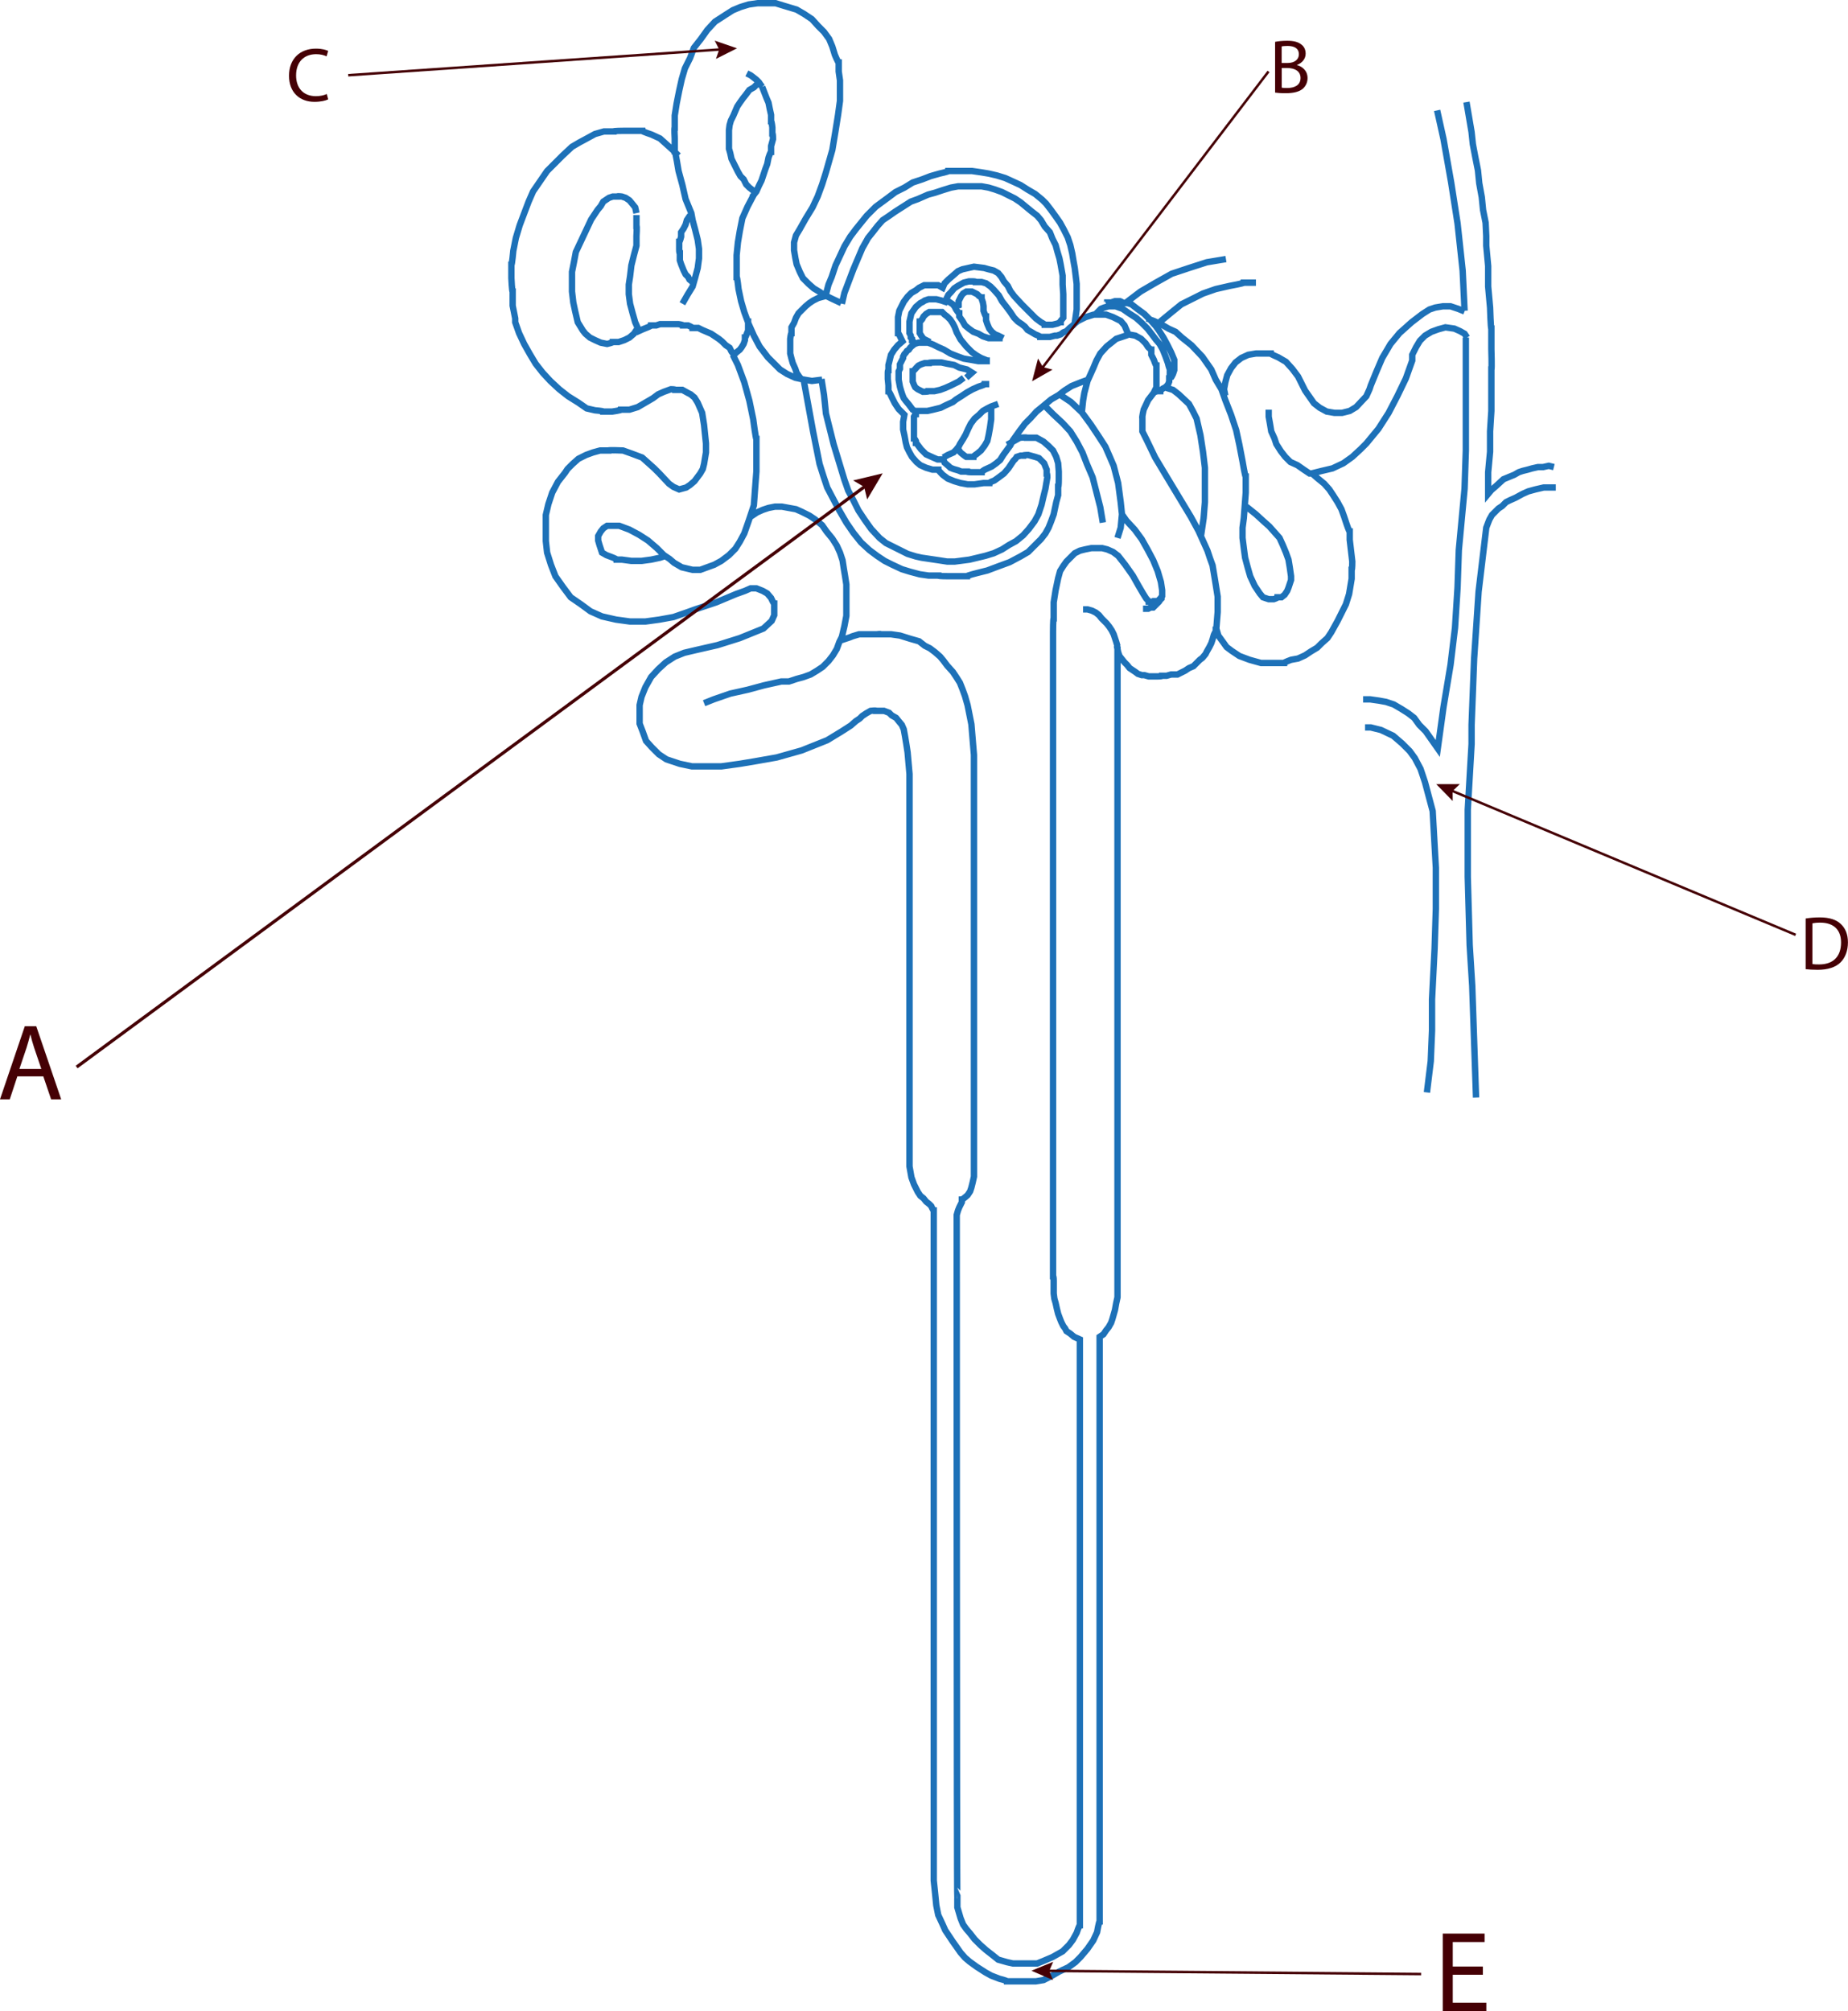 <?xml version="1.0" encoding="UTF-8"?><svg xmlns="http://www.w3.org/2000/svg" viewBox="0 0 289.66 315.17"><defs><style>.cls-1{stroke:#1d71b8;}.cls-1,.cls-2,.cls-3{fill:none;}.cls-4{fill:#450005;}.cls-2{stroke-width:.39px;}.cls-2,.cls-3{stroke:#450005;stroke-miterlimit:10;}.cls-3{stroke-width:.5px;}</style></defs><g id="Layer_1"><path class="cls-1" d="M243.56,73.2l-.8-.2-.9.2h-.8l-.9.2-.7.2-.8.2-.6.2-.7.4-1.7.7-1.2,1.1-.7.6-.5.6v-3.4l.3-3.2v-3.2l.2-3.2v-6.5c.1,0,0-3.2,0-3.2v-3.2c-.1,0-.2-3.3-.2-3.3l-.3-3.3v-3.2l-.3-3.2v-1.5l-.1-2.1-.4-2-.2-2-.4-2.2-.2-2-.4-2-.4-2.1-.2-1.9-.8-4.7M231.36,172l-.6-17.5-.4-6.4-.3-10.7v-10.5l.6-10.3v-3l.4-10.4.7-10.5,1.2-10,.3-.8.2-.5.4-.7.6-.6.4-.4.6-.4.6-.6.6-.3.9-.4,1.1-.6.9-.4,1.1-.3,1.3-.3h1.9M223.66,171.2l.6-4.9.2-4.8v-4.9l.4-7.9.2-6.3v-6.4l-.5-8.9-1.2-4.5-.7-2.1-.9-1.7-.8-1.1-1.2-1.2-1.4-1.2-1.9-.9-1.6-.4h-.9M229.56,48.7l-.3-6.3-.8-7.4-1-6.4-1.2-6.8-1-4.5M229.76,52.9v17.7l-.2,6-.9,9.6-.2,5.9-.4,6.3-.7,5.8-1.1,6.6-.9,6.5-1.9-2.7-1-1-.8-1.1-.9-.7-1.1-.7-1.2-.7-1.2-.4-1.1-.2-1.4-.2h-1.1M129.36,46.4l-1.1.3-.8.4-.6.4-.6.5-.5.5-.6.6-.4.7-.3.8-.4.7v.9c-.1,0-.2.9-.2.9v2.3l.2.8.2.7.4.9.2.6.4.6.4.5M119.46,13.6l-.3-.4-.2-.3-.4-.4-.5-.4-.4-.3-.6-.3M119.46,13.6l.7,1.8.3.7.2,1,.2.9v1c.1,0,.2,1,.2,1v.9c.1,0,.1.9.1.9l-.3,1.1v.9c-.1,0-.4.9-.4.9l-.2,1-.3.8-.3.9-.3.9-.4.8-.4.9-.7.9M131.86,47.5l-1.5-.7-1.4-.7-.4-.3-1-.6-.8-.7-.9-.9-.5-1-.5-1.2-.2-1-.2-1.2v-1.2l.3-1.1.6-1,.9-1.6,1.1-1.8.8-1.7.7-1.9.6-1.9,1-3.5.5-3,.4-2.5.3-2.2v-3.2l-.2-1.4v-1.4c-.1,0-.6-1.2-.6-1.2l-.4-1.3-.5-1.2-.8-1.1-.9-.9-1-1.1-1.2-.8-1.2-.7-2-.6-1.3-.4h-2.8l-1.4.2-1.3.4-1.2.5-1.1.7-1.7,1.1h0l-1.2,1.3-1,1.4-1.1,1.4-.6,1.6-.8,1.6-.5,1.7-.4,1.8-.4,2-.3,1.9v1.9c-.1,0,0,1.7,0,1.7v2c.1,0,.6,3.1.6,3.1l.6,2.2.5,2.2.9,2.2.2,1.1.4,1.5.4,1.6.2,1.4v1.5l-.2,1.5-.4,1.5-.4,1.4-.8,1.3-.8,1.4M118.16,30.5l-1,1.9-.8,1.8-.4,2-.3,1.8-.2,2v3.4c.1,0,.3,1.9.3,1.9l.4,1.9.5,1.7.7,1.9.8,1.8.9,1.7,1.3,1.7,1,1,.9.9,1.1.7,1.3.6,1.4.3,1.2.2,1.6-.2M115.06,55.6l.4-.4.5-.4.3-.4.3-.5.2-.6v-.4c.1,0,.3-.6.3-.6l.2-.5v-1.9M115.06,55.6l-.4-.5-.3-.6-.6-.4-.6-.6-.5-.4-.6-.4-.6-.4-.7-.3-.7-.3-.6-.3h-.9c0-.1-.7-.4-.7-.4h-.8c0-.1-.7-.2-.7-.2h-2.9l-.6.2h-.8c0,.1-.8.4-.8.4l-.5.2-1.1.5M104.36,87.1l-.9.3-1.4.3-1.5.2h-1.6l-1.5-.2h-.8c0-.1-.8-.4-.8-.4l-.8-.3-.7-.4-.2-.6-.2-.6-.2-.7v-.7l.4-.7.4-.5.6-.4h1.9l1.6.6,1.5.8,1.4.9,1.4,1.2,1.1,1.1.9.6.7.6,1.2.7,1.7.4h1.2l1.1-.4,1.1-.4,1.1-.6,1.2-.9,1-1,.7-1.1.7-1.3.7-2,.8-2.4.2-2.7.2-2.6v-5.1c-.1,0-.5-3.1-.5-3.1l-.6-2.9-.8-2.9-1-2.7-.8-1.6M110.36,110.2l1.5-.6,2.6-.9,2.7-.6,2.6-.7,2.7-.6h1.2l1.2-.4,1.1-.3,1.1-.4,1-.6.9-.6.9-.9.7-.9.6-1,.4-1.1.4-.8.4-1.7.3-1.6v-4.9l-.2-1.3-.2-1.2-.2-1.3-.4-1.2-.5-1.1-.7-1.1-.9-1.1-.7-1-1.1-.9-.9-.6-1.2-.6-.9-.4-1.1-.2-1.1-.2h-1.1l-1,.2-.9.3-.9.4-1.2.8M175.16,101.3v102l-.2.9-.2,1.1-.2.7-.2.7-.2.6-.4.7-.4.5-.4.6-.6.4v91.6c-.1,0-.4,1.7-.4,1.7l-.6,1.3-.9,1.3-1.1,1.3-.8.8-1.1.8-1.5.7-1.2.7-1.2.6-1.2.2h-4.5c0-.1-1.2-.4-1.2-.4l-1.3-.5-.9-.5-1.4-.9-1.1-.8-.7-.6-.7-.8-.7-1-.5-.7-.6-.9-.6-.9-.4-.9-.7-1.5-.3-1.5-.2-2-.2-1.9v-105c-.1,0-.4-.7-.4-.7l-.3-.3-.5-.4-.4-.5-.5-.4-.4-.6-.6-1.2-.4-1.1-.3-1.7v-61.5l-.3-3.4-.2-1.3-.2-1.2-.2-1.1-.3-.7-.5-.6-.4-.5-.7-.4-.4-.4-.8-.3h-1.2c0-.1-.9,0-.9,0l-.7.4-.6.4-.4.4-.6.4-.8.7-1.4.9-2.3,1.4-4,1.6-3.9,1.1-3.4.6-2.4.4-2.9.4h-4.6l-1.9-.4-2.1-.7-1.2-.8-1.1-1.1-.9-1-.5-1.4-.5-1.3v-2.9l.3-1.3.6-1.5.9-1.6,1.1-1.2,1.2-1.1,1.4-.9,1.5-.6,1.7-.4,3.5-.8,3.5-1.1,3.7-1.5,1.3-1.2.4-.9v-1.8c-.1,0-.5-.9-.5-.9l-.6-.7-.7-.4-1-.4h-.9l-.9.4-1.4.5-3.1,1.3-3.3,1.1-1.1.4-2.3.8-2.2.4-2.2.3h-2.4l-2.2-.3-2.2-.5-1.8-.8-1.5-1.1-1.6-1.1-1.2-1.6-1.2-1.7-.7-1.8-.6-1.9-.2-1.8v-4.1l.4-1.7.6-1.8.9-1.7,1.1-1.4.4-.6.8-.8.9-.8,1.2-.6,1.1-.4,1.1-.3h1.3c0-.1,2.3,0,2.3,0l1.4.5,1.6.6,1.9,1.7.8.8,1.5,1.6.7.5.9.4,1.1-.3.6-.4.7-.6.9-1.2.4-.7.2-.8.3-1.8v-1.4l-.3-2.9-.3-1.9-.7-1.6-.5-.8-.6-.5-.4-.2-.9-.5h-1.1c0-.1-.7-.1-.7-.1l-1.1.4-.9.4-.8.6-1.2.7-1.2.7-1.3.4h-1.3c0,.1-1.4.3-1.4.3h-1.4c0-.1-1.3-.2-1.3-.2l-1.3-.3-1.3-.9-1.6-1-1.4-1.1-1.4-1.3-1.2-1.3-1.1-1.4-.9-1.5-.9-1.6-.8-1.7-.6-1.7v-.6l-.4-2v-2.2c-.1,0-.2-2.1-.2-2.1v-2.1c.1,0,.3-2.2.3-2.2l.4-2,.6-2,1.4-3.7.7-1.6,1.1-1.6,1.1-1.6,1.2-1.2,1.2-1.2,1.5-1.4,1.2-.7,1.3-.7,1.1-.6,1.4-.4h1.5c0-.1,1.5-.1,1.5-.1h3c0,.1,1.5.6,1.5.6l1.3.6,1,.9,1,.9.9.9M205.56,74.2l1.6-.4,1.7-.4,1.7-.8,1.4-1,1.3-1.2.9-.9,1.9-2.3,1.6-2.5,1.4-2.7,1.3-2.7,1-2.8v-.9l.6-1.2.6-1,.8-.8,1-.6,1.1-.4,1.1-.3,1.4.2.9.4.7.4.4.6M192.06,62l-.2-1,.2-1.1.3-1.1.6-1.1.7-.9.9-.7,1.1-.5,1.2-.2h2.3c0,.1,1.2.6,1.2.6l1.2.7,1,1.1.9,1.2,1.1,2.2h0l1.4,2,.9.7,1.1.6,1.2.2h1.2l1.2-.3,1-.6,1.6-1.7.5-1.1.2-.6.9-2.2.9-2.1,1.3-2.2,1.4-1.7,1.9-1.7,1.7-1.3,1.1-.7.9-.3,1.2-.2h1.2l1.2.4,1,.4M190.56,98.2l.4,1.4.8,1.1.5.7.8.6,1.2.8,1.6.6,1.8.5h3.6c0-.1,1.1-.5,1.1-.5l1.1-.2,1.1-.5.9-.6,1-.6.7-.7.9-.8.6-.9,1-1.8.7-1.4.6-1.2.5-1.6.2-1.2.2-1.2v-1.4c.1,0,.1-1.3.1-1.3l-.4-3.4v-1.3c-.1,0-.5-1.2-.5-1.2l-.4-1.2-.4-1.1-.6-1.1-.7-1.1-.6-.9-.8-.9-1.1-.9-.8-.7h-.4l-.9-.6-1-.7-1.1-.5-.8-.8-.7-.9-.7-1.1-.3-.9-.5-1.1-.2-1.2-.2-1.1v-1.1M195.36,79.4l1.5,1.2,1.2,1.1.9.8.8.9.8.9.5,1.1.5,1.2.4,1.1.2,1.2.2,1.4v.6l-.4,1.2-.2.5-.4.6-.5.4h-.6c0,.1-.6.3-.6.3h-.8l-.9-.3-.5-.6-.8-1.2-.7-1.5-.4-1.4-.4-1.5-.2-1.5-.2-1.6v-1.6l.2-1.5.3-4v-2.5c-.1,0-.5-2.4-.5-2.4l-.5-2.6-.5-2.3-.8-2.4-.9-2.3-.6-1.7-.9-1.5-.7-1.6-1.4-2-1.7-1.8-1.5-1.2-1-.9-1.1-.5-1.2-.7-1.1-.5-1.1-.4M175.86,80.6l.7,1,1.3,1.4,1.1,1.5.9,1.6.9,1.7.7,1.7.5,1.7.2,1.3v.9l-.3.4-.4.4h-.4c0,.1-.5.1-.5.1h-.5c0-.1-.4-.5-.4-.5l-.5-.8-.7-1.2-.9-1.6-1.2-1.7-1.1-1.4-.8-.6-.9-.4-.8-.2h-1.7l-1,.2-.8.2-.8.4-.7.7-.6.6-.5.7-.5.8-.3,1.1-.4,1.9-.3,1.9v2.5c-.1,0-.1,2.1-.1,2.1v101c.1,0,.1.7.1.7v2l.1.8.2.7.2.9.2.8.3.8.2.5.3.6.3.4.2.4.6.4.6.5.9.4v91.8c-.1,0-.5,1.2-.5,1.2l-.6,1.1-.6.8-1,1-1.6.9-1.4.6-1,.4h-3.8l-.9-.2-1.4-.4-1-.8-.9-.7-.9-.8-.9-.9-.7-.9-.6-.7-.5-.7-.4-1-.5-1.7v-1.4c-.1,0-.1-106.4-.1-106.4v-.7l.2-.7.2-.5.2-.4.2-.4v-.4c.1,0,.9-.7.9-.7l.4-.6.2-.6.2-.8.2-.9v-66.1l-.4-4.8-.6-3-.4-1.4-.4-1.1-.4-1-.5-.8-.6-.9-.9-1-.6-.8-.5-.6-.8-.7-.8-.6-.8-.4-.9-.7-1.4-.4-1.6-.5-1.4-.2h-1.6c0-.1-.6,0-.6,0h-2.8l-1,.3-.5.2-1.5.5M175.16,101.3l-.2-.7-.2-.6-.2-.6-.3-.6-.4-.6-.4-.5-.4-.4-.4-.4-.4-.5-.5-.4-.6-.3-.7-.2h-.7M190.56,98.2v.8c-.1,0-.3.5-.3.5l-.2.7-.2.6-.3.6-.4.7-.2.4-.5.6-.4.3-.6.6-.4.4-.7.3-.6.4-1.2.6h-1l-.7.2h-.7c0,.1-.8.1-.8.1h-1.3l-.7-.2h-.4l-.6-.2-.4-.3-.9-.6-.4-.5-.4-.4-.4-.5-.4-.5-.2-.6-.2-1M196.86,44.3h-1.9c0,.1-2.2.5-2.2.5l-2.2.5-2,.7-2,1-1.4.7-1.6,1.3-1.7,1.4M192.16,40.6l-3,.5-2.8.9-2.7.9-2.5,1.4-2.4,1.4-2.5,1.9M175.16,84.3l.5-1.6.2-2.1-.2-1.9-.4-3-.7-2.7-.6-1.4-.7-1.6-1.1-1.7-1.2-1.8-1.4-1.9-1.7-1.6-1.8-1.2M172.86,81.9l-.4-2.4-1.2-4.7-.9-2.1-.7-1.8-.9-1.7-1-1.6-1.2-1.3-1.5-1.4-1.4-1.4M190.66,98.4l.2-2.5v-2.4l-.4-2.5-.4-2.4-.4-1.1-.4-1.2-1.4-3.1-1.2-2.2-3.8-6.3-1.8-3-1.3-2.7-.7-1.4v-2.1c-.1,0,.2-1.3.2-1.3l.7-1.5,1-1.3M179.16,95.4h.8l.4-.2h.4l.4-.4.5-.5.2-.3.2-.2v-.4M176.76,52.5l-1.8.6-1.5,1.2-1,1.1-.6,1.1-.5,1.2-.9,2-.5,1.9-.2,1.2-.2,1.9M168.46,50.6l.3-2.1v-4l-.3-2.5-.2-1.1-.2-1.2-.3-1.3-.4-1.2-.6-1.2-.6-1.1-.7-1-.8-1.1-.7-.9-.6-.6-1.1-.9-1.2-.7-1.1-.7-1.3-.6-1.1-.5-1.3-.4-1.3-.3-1.2-.2-1.4-.2h-3.7c0,.1-1.4.4-1.4.4l-1.4.4-1.3.5-1.5.5-1.3.8-1.4.7-1.2.9-1.9,1.4-1.4,1.4-1.7,2.1-.9,1.2-.9,1.5-.7,1.5-.7,1.5-.6,1.8-.5,1.2-.5,1.9M125.96,59.5l1.5,8.2,1,5,.6,1.9.6,1.8,1,1.9.9,1.7,1.1,1.9,1.1,1.6,1.2,1.5,1.3,1.2,1.2.9,1.2.8,1.2.6,1.5.7,1.3.4,1.5.4,1.4.2h1.5c0,.1,1.5.1,1.5.1h3c0-.1,1.6-.5,1.6-.5l1.6-.4,1.6-.6,1.9-.7,1.7-.9,1.2-.7,1.1-1.1.9-.9.7-.9.5-.9.4-1,.4-1.1.4-1.9.3-1.1v-1.3c.1,0,.1-1.2.1-1.2v-1.2l-.1-1.3-.3-1-.5-1-.7-.7-.8-.7-1.1-.6h-1.5c0-.1-1.1,0-1.1,0l-.9.5-1.1.6M180.86,61.5l.4-.8v-3.4c-.1,0-.4-.9-.4-.9l-.4-.8v-.8c-.1,0-.5-.4-.5-.4l-.4-.6-.7-.7-.9-.5-1.1-.2-.6-1.4-.6-.7-1.2-.6-1.1-.4h-1.9l-1.3.4-.8.4-.4.2-.5.4-.3.3-.5.4-.5.5-.5.2-.4.3-.6.2h-.3l-.8.2h-1.5c0-.1-.8-.4-.8-.4l-.5-.3-.7-.4-.4-.5-.5-.4-.6-.4-.6-.6-.6-.9-.6-.8-.7-.9-.5-.9-.8-.9-.5-.5-.7-.5-.7-.2h-.9c0-.1-.4-.1-.4-.1h-.7l-.8.2-.9.5-.6.4-.5.6-.4.4-.2.4-.3.7-.6-.2-.8-.2h-1.2l-.6.2-.3.2-.4.2-.7.6-.7,1-.3,1.3v1.8l.2.4v.3l.2.2v.2c.1,0,.4.6.4.6l-.5.4-.2.2-.2.3-.3.2-.2.3-.2.2-.2.4v.2l-.3.6-.2.4v.7l-.2.4v1.3l.2,1.1.2.7.2.6.2.5.3.4.5.6.3.4.3.4.5.3v.4c-.1,0-.3.4-.3.4v3.4c.1,0,.3.4.3.4v.3c.1,0,.2.2.2.2l.3.4.3.4.2.2.6.6,1.1.5.7.3h.9l.2.5.7.6.2.2.5.2.7.2.5.2h.9c0,.1.7.1.7.1h1.6c0-.1.5-.4.5-.4l1.1-.5.7-.5.6-.5.5-.8,1.1-1.5.4-.8,1-1.4.9-1.2.9-.9.9-1,1.1-.9,1.2-1,1.2-.7.9-.7,1.1-.7,1.5-.6,1.1-.4M131.96,47.6l.4-1.7,1.4-3.7,1.4-3.3.9-1.6.8-1,.7-.9.8-.9.9-.6,1-.7,2.5-1.6,1.1-.4,1.6-.7,1.1-.3,1.2-.4,1.3-.4,1.1-.2h3.7l1.1.2,1,.3,1.1.4,1,.5,1,.5.9.6,1.7,1.4.9.7.6.7.6,1,.8.9.4,1,.5,1,.3,1.1.3,1,.2,1,.3,1.7v1.4l.1,1.5v3.7l-.4.5v.2c-.1,0-.5.2-.5.2l-.8.2h-1.2c0-.1-.6-.4-.6-.4l-.8-.6-.9-.9-1.3-1.3-1.2-1.3-.6-.8-.4-.8-.6-.7-.4-.7-.5-.6-.7-.4-.8-.2-.7-.2-1.6-.2-.9.2-.9.2-.7.3-.8.7-.7.6-.6.6-.3.7-.7-.4h-2.2l-.8.4-.5.4-.7.4-.6.6-.6.8-.3.6-.4.8-.2,1v2.5c.1,0,.4.7.4.7l.3.6-.7.6-.6.7-.5.8-.2.8-.2.8v.8c-.1,0-.1.4-.1.4v1l.1,1v.9c.1,0,.5.9.5.9l.5,1,.6.9.9.9-.2,1.1v1.2l.2.9.2,1.1.2.8.4.8.4.7.7.8.6.5.9.4,1,.3h.9c0,.1.7.8.7.8l.8.6,1,.4,1,.3,1.1.2h1.1l1.4-.2h.9c0-.1.8-.4.8-.4l.7-.5.8-.6.7-.8.8-1.2.3-.3.2-.3.6-.2h.4c0-.1.8-.1.8-.1l1.1.3.6.2.4.4.4.4.2.5.2.5v.6c.1,0,.1.6.1.6l-.3,1.8-.3,1.2-.3,1.3-.5,1.5-.6,1.1-.9,1.2-.9,1-1.1.9-1.1.6-1.1.7-1.3.6-1.3.4-2.5.6-2.3.3h-1.2l-1.3-.2-2.7-.4h0l-.9-.2-1.3-.4-2.2-1.1-1.2-.6-1-.8-1.3-1.4-1-1.4-1-1.5-.8-1.6-.8-1.5-.6-1.7-1.7-5.6-.6-2.4-.6-2.4-.3-2.9-.4-2.5M150.16,70v.4c.1,0,.3.4.3.4l.2.2.5.4.3.2h1.1c0-.1.6-.5.6-.5l.6-.5.6-.8.4-.7.2-.9.2-1.1.2-1.4v-1.8M157.16,53h-2.2l-.9-.3-.7-.4-.8-.3-.7-.5-.6-.5-.4-.7-.5-.7v-.5c-.1,0-.5-.6-.5-.6l-.2-.4-.3-.4-.6-.4-.4-.2M157.26,53l-.8-.4-.5-.2-.5-.4-.4-.5-.3-.7-.2-.6v-.6c-.1,0-.4-.9-.4-.9v-.7l-.1-.6-.2-.6v-.2c-.1,0-.4-.2-.4-.2l-.3-.3-.4-.2-.4-.2h-.9l-.5.3-.3.4-.2.4-.2.4v.5c-.1,0-.1.6-.1.6M155.16,56.6h-1.8l-1.1-.2-1.2-.2-1.1-.4-1-.4-1-.6-.9-.4-.8-.4-.8-.3h-1.5l-.6.2M145.76,53.6l-.6-.3-.4-.2-.3-.4-.3-.5v-1.8c.1,0,.4-.4.4-.4l.2-.4.4-.4.5-.3h2l.4.4.4.3.5.5.4.6.3.6.3.8.6,1.1.9,1.1.9.9.7.5.7.4,1,.4h.4M155.06,60.2h-.7c0,.1-1,.4-1,.4l-.9.4-.9.5-.9.6-.8.5-.5.4-1.1.5-.8.4-1.2.3-.9.2h-1.9M156.46,63.3l-1.1.4-.6.3-.7.4-.6.6-.7.6-.6.8-.4.8-.4.9-.4.7-.5.8-.2.4-.4.5-.4.4-.9.4-.7.4M180.86,61.5l.5-.2h.5c0-.1.4-.4.4-.4l.4-.2.4-.4.2-.5v-.5c.1,0,.1-.4.1-.4v-1.1c-.1,0-.3-.9-.3-.9l-.4-1.1-.4-1-.5-.9-.6-.7-.6-.8-.7-.9-.9-.9-.9-.8-1.1-.7-1-.7-1.1-.4h-1.1l-.7.2-.5.2-.4.4-.4.4-.2.3M183.46,59.3l.2-.3.2-.4.2-.6v-1.6l-.5-1.2-.6-1.2-.6-1.1-.7-1.1-.5-.7-.9-1-.9-.9-1.1-.8-.9-.7h0l-.6-.2h-.7c0-.1-.5-.3-.5-.3h-.8l-.6.2h-.6c0,.1-.2.2-.2.2M188.26,83.9l.4-2.7.2-2.5v-5.4l-.3-2.5-.4-2.6-.6-2.6-.6-1.2-.6-1.1-1.6-1.5-.9-.7-1-.3M99.76,33.7v1.7c.1,0,0,1.6,0,1.6v1.5l-.4,1.5-.4,1.6-.2,1.7-.2,1.3v1.5l.2,1.5.4,1.5.4,1.4.4.9-.6.9-.7.6-.8.4-.9.3h-.9c0,.1-.9.3-.9.3l-1-.2-.9-.4-.8-.4-.7-.6-.4-.5-.8-1.3-.4-1.7-.3-1.4-.2-1.7v-3.1l.3-1.5.3-1.6.8-1.7.8-1.7.8-1.7,1-1.5.5-.6.4-.7.9-.6.6-.2h.7c0-.1.7,0,.7,0l.6.2.6.4.5.6.4.5.2.9M151.06,59.2l-.8.6-1.2.6-.9.4-.8.3-.9.2h-.9c0,.1-.9.1-.9.1l-.4-.2-.4-.2-.4-.3-.2-.4-.2-.5v-1.6c.1,0,.6-.6.6-.6l.3-.3.4-.2.6-.2h.6c0-.1,1-.1,1-.1h1l.9.2,1.1.2.8.4,1.2.3.8.5-.9.8M118.36,30.1l-.9-.7-.5-.5-.4-.8-.5-.5-.4-.7-.3-.6-.3-.6-.4-.8-.2-.9-.2-.7v-2.9l.1-.8.2-.7.4-.8.3-.7.3-.7.4-.6.5-.7.4-.5.6-.8.7-.4.5-.5.4-.3M108.66,44.3l-.6-.5-.2-.4-.4-.4-.3-.6-.2-.5-.2-.5-.2-.6v-1.1c-.1,0-.1-.6-.1-.6v-1.2c.1,0,.3-.8.3-.8v-.7l.4-.6.3-.6.2-.7.4-.6.4-.4"/></g><g id="Layer_2"><path class="cls-4" d="M2.72,168.68l-1.19,3.6H0l3.89-11.46h1.79l3.91,11.46h-1.58l-1.22-3.6H2.72ZM6.48,167.52l-1.12-3.3c-.25-.75-.43-1.43-.59-2.09h-.03c-.17.68-.36,1.38-.58,2.07l-1.12,3.32h3.45Z"/><line class="cls-3" x1="12.01" y1="167.22" x2="135.95" y2="75.95"/><polygon class="cls-4" points="135.92 78.27 135.45 76.31 133.72 75.29 138.35 74.18 135.92 78.27"/><line class="cls-2" x1="281.45" y1="146.5" x2="227.25" y2="123.79"/><polygon class="cls-4" points="228.81 122.88 227.69 123.97 227.7 125.53 225.12 122.89 228.81 122.88"/><line class="cls-2" x1="222.75" y1="309.36" x2="163.98" y2="308.86"/><polygon class="cls-4" points="165.08 307.44 164.46 308.87 165.06 310.31 161.67 308.84 165.08 307.44"/><line class="cls-2" x1="198.83" y1="11.2" x2="163.18" y2="57.91"/><polygon class="cls-4" points="162.7 56.18 163.47 57.53 164.98 57.92 161.77 59.75 162.7 56.18"/><line class="cls-2" x1="54.58" y1="11.79" x2="113.21" y2="7.73"/><polygon class="cls-4" points="112.22 9.23 112.73 7.76 112.03 6.37 115.52 7.57 112.22 9.23"/><path class="cls-4" d="M283.02,143.94c.64-.1,1.39-.17,2.22-.17,1.5,0,2.57.35,3.27,1.01.72.66,1.14,1.6,1.14,2.9s-.41,2.4-1.16,3.14c-.76.76-2,1.16-3.57,1.16-.74,0-1.37-.04-1.9-.1v-7.95ZM284.07,151.08c.26.05.65.06,1.06.06,2.23,0,3.44-1.25,3.44-3.43.01-1.91-1.07-3.12-3.27-3.12-.54,0-.95.05-1.22.11v6.38Z"/><path class="cls-4" d="M199.85,6.56c.46-.1,1.18-.17,1.91-.17,1.04,0,1.71.18,2.22.59.42.31.67.79.67,1.43,0,.78-.52,1.46-1.37,1.77v.02c.77.19,1.67.83,1.67,2.03,0,.7-.28,1.22-.68,1.62-.56.52-1.48.76-2.79.76-.72,0-1.27-.05-1.62-.1v-7.95ZM200.89,9.87h.95c1.1,0,1.75-.58,1.75-1.35,0-.95-.72-1.32-1.78-1.32-.48,0-.75.04-.92.07v2.6ZM200.89,13.74c.2.04.5.05.88.05,1.08,0,2.08-.4,2.08-1.57,0-1.1-.95-1.56-2.09-1.56h-.86v3.08Z"/><path class="cls-4" d="M51.42,15.58c-.38.19-1.15.38-2.13.38-2.28,0-3.99-1.44-3.99-4.09s1.72-4.25,4.22-4.25c1.01,0,1.64.22,1.92.36l-.25.85c-.4-.19-.96-.34-1.63-.34-1.9,0-3.15,1.21-3.15,3.33,0,1.98,1.14,3.25,3.11,3.25.64,0,1.28-.13,1.7-.34l.22.83Z"/><path class="cls-4" d="M232.43,309.47h-4.72v4.38h5.26v1.32h-6.83v-12.15h6.56v1.32h-4.99v3.84h4.72v1.3Z"/></g></svg>